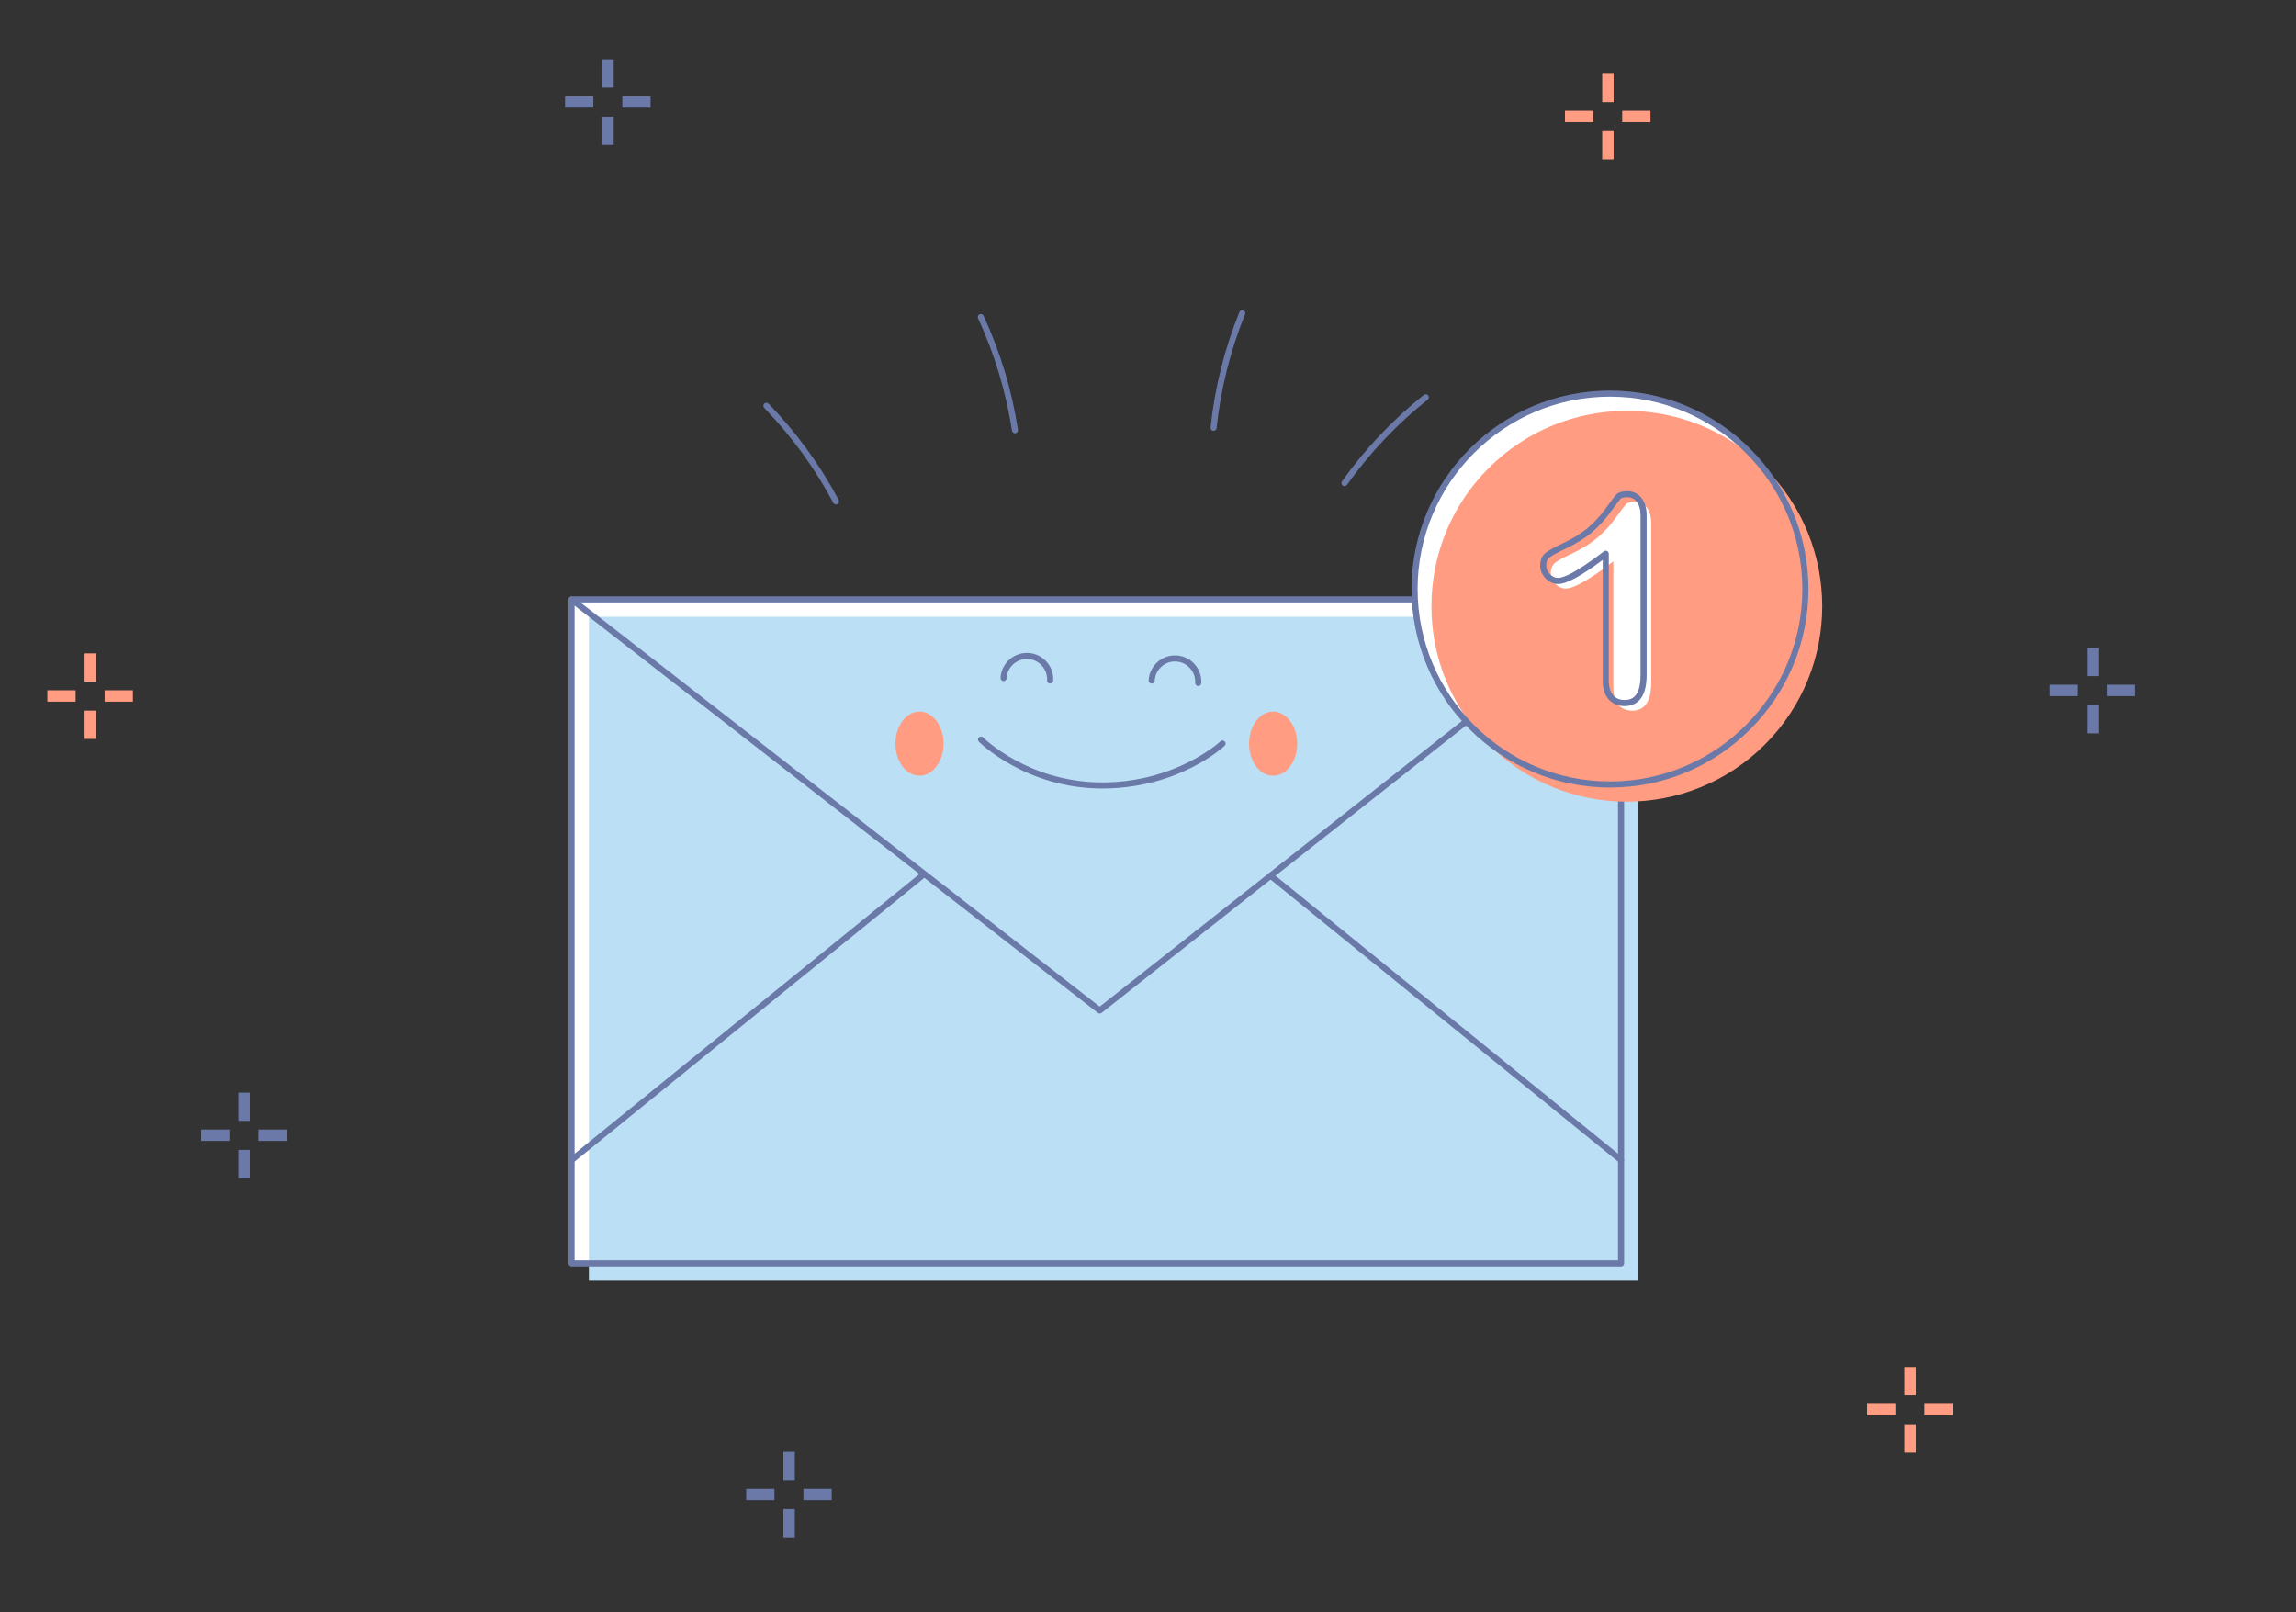 <?xml version="1.0" encoding="utf-8"?>
<!-- Generator: Adobe Illustrator 23.0.0, SVG Export Plug-In . SVG Version: 6.00 Build 0)  -->
<svg version="1.1" id="圖層_1" xmlns="http://www.w3.org/2000/svg" xmlns:xlink="http://www.w3.org/1999/xlink" x="0px" y="0px"
	 viewBox="0 0 1207.09 847.6" style="enable-background:new 0 0 1207.09 847.6;" xml:space="preserve">
<rect x="0" y="0" width="1207.09" height="847.6" fill="#333333" stroke="none"/>
<style type="text/css">
	.st0{fill:#FFFFFF;}
	.st1{fill:#BBDFF5;}
	.st2{fill:#6A79A8;}
	.st3{fill:#FF9C81;}
</style>
<g id="栝鍣_1_1_">
</g>
<g id="栝鍣_2">
</g>
<g id="栝鍣_4">
	<g id="XMLID_68_">
		<g id="XMLID_85_">
			<rect x="300.49" y="315.09" class="st0" width="551.76" height="349.04"/>
		</g>
		<g id="XMLID_82_">
			<rect x="309.61" y="324.21" class="st1" width="551.76" height="349.04"/>
		</g>
		<g>
			<g>
				<g>
					<path class="st2" d="M852.25,665.73H300.49c-0.88,0-1.6-0.72-1.6-1.6V315.17c0-0.88,0.72-1.6,1.6-1.6s1.6,0.72,1.6,1.6v347.36
						h548.56V316.05c0-0.88,0.72-1.6,1.6-1.6c0.88,0,1.6,0.72,1.6,1.6v348.08C853.85,665.01,853.13,665.73,852.25,665.73z"/>
				</g>
				<g id="XMLID_81_">
					<path class="st2" d="M852.25,611.43c-0.35,0-0.71-0.12-1.01-0.36l-184.22-149.5c-0.69-0.56-0.79-1.57-0.23-2.25
						c0.56-0.69,1.57-0.79,2.25-0.23l184.22,149.5c0.69,0.56,0.79,1.57,0.23,2.25C853.17,611.23,852.71,611.43,852.25,611.43z"/>
				</g>
				<g id="XMLID_78_">
					<path class="st2" d="M300.49,611.43c-0.46,0-0.93-0.2-1.24-0.59c-0.56-0.69-0.45-1.7,0.23-2.25l184.78-149.87
						c0.69-0.56,1.7-0.45,2.25,0.23c0.56,0.69,0.45,1.7-0.23,2.25L301.49,611.08C301.2,611.32,300.84,611.43,300.49,611.43z"/>
				</g>
			</g>
			<g id="XMLID_86_">
				<path class="st2" d="M578.16,532.77c-0.34,0-0.7-0.11-0.98-0.34L299.49,316.35c-0.54-0.42-0.75-1.14-0.53-1.78
					c0.22-0.65,0.83-1.08,1.51-1.08h551.76c0.68,0,1.29,0.43,1.51,1.07c0.22,0.65,0.02,1.36-0.52,1.78l-274.08,216.1
					C578.86,532.66,578.51,532.77,578.16,532.77z M305.14,316.69l273.02,212.45l269.48-212.46L305.14,316.69L305.14,316.69z"/>
			</g>
		</g>
		<g>
			<g id="XMLID_77_">
				<ellipse class="st3" cx="483.41" cy="390.92" rx="12.65" ry="16.86"/>
			</g>
			<g id="XMLID_75_">
				<ellipse class="st3" cx="669.33" cy="390.92" rx="12.65" ry="16.86"/>
			</g>
			<g>
				<path class="st2" d="M552.09,359.31c-0.03,0-0.06,0-0.09,0c-0.88-0.05-1.56-0.8-1.51-1.68c0.15-2.84-0.82-5.58-2.72-7.69
					c-1.9-2.12-4.52-3.36-7.36-3.51c-5.86-0.3-10.9,4.22-11.2,10.09c-0.05,0.88-0.8,1.57-1.68,1.51c-0.88-0.05-1.56-0.8-1.51-1.68
					c0.4-7.63,6.95-13.5,14.57-13.11c3.7,0.19,7.1,1.82,9.58,4.57c2.48,2.75,3.74,6.3,3.54,10
					C553.64,358.65,552.93,359.31,552.09,359.31z"/>
			</g>
			<g>
				<path class="st2" d="M629.95,360.61c-0.03,0-0.06,0-0.09,0c-0.88-0.05-1.56-0.8-1.51-1.68c0.15-2.84-0.82-5.58-2.72-7.69
					c-1.9-2.11-4.52-3.36-7.36-3.51c-5.86-0.3-10.9,4.22-11.2,10.09c-0.05,0.88-0.8,1.56-1.68,1.51c-0.88-0.05-1.56-0.8-1.51-1.68
					c0.4-7.63,6.95-13.5,14.57-13.11c7.63,0.4,13.51,6.94,13.11,14.57C631.5,359.96,630.79,360.61,629.95,360.61z"/>
			</g>
			<g>
				<path class="st2" d="M579.44,414.48c-40.1,0-64.58-24.32-64.83-24.57c-0.62-0.63-0.62-1.64,0.02-2.26
					c0.63-0.62,1.64-0.62,2.26,0.02c0.23,0.24,23.83,23.62,62.55,23.62c38.82,0,61.98-21.38,62.21-21.59
					c0.64-0.61,1.66-0.58,2.26,0.07c0.61,0.65,0.58,1.66-0.07,2.26C642.86,392.93,619.51,414.48,579.44,414.48z"/>
			</g>
		</g>
		<g>
			<g>
				<g>
					<path class="st2" d="M706.84,255.56c-0.32,0-0.65-0.1-0.93-0.3c-0.72-0.51-0.89-1.51-0.38-2.23
						c12.15-17.1,26.64-32.39,43.06-45.46c0.69-0.55,1.7-0.44,2.25,0.26c0.55,0.69,0.44,1.7-0.26,2.25
						c-16.18,12.89-30.46,27.96-42.44,44.82C707.83,255.33,707.33,255.56,706.84,255.56z"/>
				</g>
				<g>
					<path class="st2" d="M638.02,226.48c-0.06,0-0.11,0-0.17-0.01c-0.88-0.1-1.52-0.88-1.42-1.76c2.2-20.86,7.31-41.3,15.19-60.74
						c0.33-0.82,1.26-1.22,2.08-0.88s1.22,1.26,0.88,2.08c-7.77,19.17-12.81,39.31-14.98,59.87
						C639.53,225.87,638.84,226.48,638.02,226.48z"/>
				</g>
				<g>
					<path class="st2" d="M533.61,227.76c-0.78,0-1.46-0.57-1.58-1.36c-3.15-20.43-9.15-40.31-17.84-59.09
						c-0.37-0.8-0.02-1.75,0.78-2.12c0.8-0.37,1.75-0.02,2.12,0.78c8.81,19.05,14.9,39.22,18.1,59.94c0.14,0.87-0.46,1.69-1.34,1.82
						C533.77,227.75,533.69,227.76,533.61,227.76z"/>
				</g>
				<g>
					<path class="st2" d="M439.53,265.17c-0.58,0-1.13-0.31-1.42-0.85c-9.71-18.25-21.94-35.04-36.32-49.9
						c-0.62-0.63-0.6-1.65,0.04-2.26c0.63-0.62,1.65-0.6,2.26,0.04c14.59,15.08,26.99,32.11,36.85,50.62
						c0.42,0.78,0.12,1.75-0.66,2.17C440.05,265.11,439.79,265.17,439.53,265.17z"/>
				</g>
			</g>
		</g>
	</g>
	<g>
		<g>
			
				<ellipse transform="matrix(0.707 -0.707 0.707 0.707 28.953 689.208)" class="st0" cx="846.42" cy="309.65" rx="102.74" ry="102.74"/>
		</g>
		<g>
			
				<ellipse transform="matrix(0.707 -0.707 0.707 0.707 25.228 698.192)" class="st3" cx="855.41" cy="318.64" rx="102.74" ry="102.74"/>
		</g>
		<g>
			<path class="st2" d="M846.43,413.99c-57.54,0-104.34-46.81-104.34-104.34c0-57.54,46.81-104.34,104.34-104.34
				c57.54,0,104.34,46.81,104.34,104.34S903.96,413.99,846.43,413.99z M846.43,208.51c-55.77,0-101.14,45.37-101.14,101.14
				s45.37,101.14,101.14,101.14s101.14-45.37,101.14-101.14C947.57,253.89,902.2,208.51,846.43,208.51z"/>
		</g>
		<g>
			<g>
				<path class="st0" d="M848.19,361.71V295.1c-12.39,9.51-20.74,14.27-25.03,14.27c-2.05,0-3.87-0.82-5.46-2.45
					s-2.38-3.53-2.38-5.67c0-2.49,0.78-4.32,2.34-5.49c1.56-1.17,4.32-2.68,8.27-4.54c5.9-2.78,10.62-5.71,14.16-8.78
					c3.54-3.07,6.67-6.51,9.41-10.32c2.74-3.81,4.51-6.14,5.34-7.02c0.83-0.88,2.39-1.32,4.69-1.32c2.58,0,4.66,1,6.22,3
					c1.56,2,2.34,4.76,2.34,8.27v83.81c0,9.81-3.34,14.71-10.02,14.71c-2.98,0-5.37-1-7.18-3
					C849.09,368.57,848.19,365.61,848.19,361.71z"/>
			</g>
			<g>
				<path class="st2" d="M854.08,371.17c-3.43,0-6.25-1.18-8.36-3.53c-2.07-2.3-3.12-5.63-3.12-9.93v-63.38
					c-11.38,8.5-19.06,12.65-23.43,12.65c-2.49,0-4.71-0.99-6.6-2.94c-1.88-1.94-2.83-4.22-2.83-6.78c0-3.01,1-5.29,2.98-6.77
					c1.66-1.25,4.46-2.78,8.55-4.7c5.74-2.7,10.38-5.58,13.79-8.54c3.42-2.98,6.5-6.36,9.15-10.05c2.8-3.9,4.59-6.25,5.48-7.19
					c1.16-1.22,3.07-1.82,5.85-1.82c3.09,0,5.61,1.22,7.48,3.62c1.78,2.28,2.68,5.39,2.68,9.26v83.81
					C865.7,368.33,859.38,371.17,854.08,371.17z M844.19,289.5c0.24,0,0.48,0.06,0.7,0.17c0.54,0.27,0.9,0.82,0.9,1.43v66.61
					c0,3.48,0.78,6.1,2.3,7.78c1.5,1.66,3.46,2.47,5.98,2.47c3.62,0,8.42-1.36,8.42-13.11v-83.8c0-3.13-0.67-5.58-2-7.29
					c-1.26-1.61-2.87-2.38-4.96-2.38c-2.48,0-3.29,0.57-3.52,0.82c-0.54,0.57-1.87,2.22-5.21,6.86c-2.79,3.89-6.04,7.46-9.66,10.59
					c-3.63,3.15-8.52,6.19-14.53,9.02c-3.84,1.8-6.53,3.27-7.99,4.37c-1.14,0.86-1.7,2.23-1.7,4.21c0,1.73,0.63,3.22,1.93,4.56
					c1.28,1.32,2.69,1.97,4.3,1.97c2.69,0,9.05-2.42,24.06-13.94C843.5,289.61,843.85,289.5,844.19,289.5z"/>
			</g>
		</g>
	</g>
</g>
<g id="栝鍣_5">
	<g id="XMLID_79_">
		<g id="XMLID_117_">
			<g id="XMLID_118_">
				<rect x="1097.16" y="340.55" class="st2" width="6" height="14.86"/>
			</g>
		</g>
		<g id="XMLID_113_">
			<g id="XMLID_114_">
				<rect x="1097.16" y="370.66" class="st2" width="6" height="14.86"/>
			</g>
		</g>
		<g id="XMLID_84_">
			<g id="XMLID_112_">
				<rect x="1077.58" y="359.94" class="st2" width="14.86" height="6"/>
			</g>
		</g>
		<g id="XMLID_80_">
			<g id="XMLID_83_">
				<rect x="1107.68" y="359.94" class="st2" width="14.86" height="6"/>
			</g>
		</g>
	</g>
	<g id="XMLID_69_">
		<g id="XMLID_76_">
			<g id="XMLID_53_">
				<rect x="316.65" y="31.2" class="st2" width="6" height="14.86"/>
			</g>
		</g>
		<g id="XMLID_74_">
			<g id="XMLID_52_">
				<rect x="316.65" y="61.3" class="st2" width="6" height="14.86"/>
			</g>
		</g>
		<g id="XMLID_72_">
			<g id="XMLID_73_">
				<rect x="297.08" y="50.59" class="st2" width="14.86" height="6"/>
			</g>
		</g>
		<g id="XMLID_70_">
			<g id="XMLID_71_">
				<rect x="327.18" y="50.59" class="st2" width="14.86" height="6"/>
			</g>
		</g>
	</g>
	<g id="XMLID_60_">
		<g id="XMLID_50_">
			<g id="XMLID_51_">
				<rect x="842.33" y="38.82" class="st3" width="6" height="14.86"/>
			</g>
		</g>
		<g id="XMLID_7_">
			<g id="XMLID_49_">
				<rect x="842.33" y="68.92" class="st3" width="6" height="14.86"/>
			</g>
		</g>
		<g id="XMLID_63_">
			<g id="XMLID_64_">
				<rect x="822.75" y="58.21" class="st3" width="14.86" height="6"/>
			</g>
		</g>
		<g id="XMLID_61_">
			<g id="XMLID_62_">
				<rect x="852.85" y="58.21" class="st3" width="14.86" height="6"/>
			</g>
		</g>
	</g>
	<g id="XMLID_46_">
		<g id="XMLID_58_">
			<g id="XMLID_59_">
				<rect x="44.48" y="343.46" class="st3" width="6" height="14.86"/>
			</g>
		</g>
		<g id="XMLID_56_">
			<g id="XMLID_6_">
				<rect x="44.48" y="373.56" class="st3" width="6" height="14.86"/>
			</g>
		</g>
		<g id="XMLID_54_">
			<g id="XMLID_55_">
				<rect x="24.9" y="362.85" class="st3" width="14.86" height="6"/>
			</g>
		</g>
		<g id="XMLID_47_">
			<g id="XMLID_48_">
				<rect x="55.01" y="362.85" class="st3" width="14.86" height="6"/>
			</g>
		</g>
	</g>
	<g id="XMLID_37_">
		<g id="XMLID_44_">
			<g id="XMLID_45_">
				<rect x="1001.19" y="718.59" class="st3" width="6" height="14.86"/>
			</g>
		</g>
		<g id="XMLID_42_">
			<g id="XMLID_43_">
				<rect x="1001.19" y="748.7" class="st3" width="6" height="14.86"/>
			</g>
		</g>
		<g id="XMLID_40_">
			<g id="XMLID_41_">
				<rect x="981.62" y="737.98" class="st3" width="14.86" height="6"/>
			</g>
		</g>
		<g id="XMLID_38_">
			<g id="XMLID_39_">
				<rect x="1011.72" y="737.98" class="st3" width="14.86" height="6"/>
			</g>
		</g>
	</g>
	<g id="XMLID_20_">
		<g id="XMLID_29_">
			<g id="XMLID_31_">
				<rect x="125.34" y="574.36" class="st2" width="6" height="14.86"/>
			</g>
		</g>
		<g id="XMLID_25_">
			<g id="XMLID_26_">
				<rect x="125.34" y="604.47" class="st2" width="6" height="14.86"/>
			</g>
		</g>
		<g id="XMLID_23_">
			<g id="XMLID_24_">
				<rect x="105.76" y="593.75" class="st2" width="14.86" height="6"/>
			</g>
		</g>
		<g id="XMLID_21_">
			<g id="XMLID_22_">
				<rect x="135.87" y="593.75" class="st2" width="14.86" height="6"/>
			</g>
		</g>
	</g>
	<g id="XMLID_3_">
		<g id="XMLID_18_">
			<g id="XMLID_19_">
				<rect x="411.87" y="763.15" class="st2" width="6" height="14.86"/>
			</g>
		</g>
		<g id="XMLID_16_">
			<g id="XMLID_17_">
				<rect x="411.87" y="793.26" class="st2" width="6" height="14.86"/>
			</g>
		</g>
		<g id="XMLID_12_">
			<g id="XMLID_15_">
				<rect x="392.29" y="782.54" class="st2" width="14.86" height="6"/>
			</g>
		</g>
		<g id="XMLID_5_">
			<g id="XMLID_11_">
				<rect x="422.4" y="782.54" class="st2" width="14.86" height="6"/>
			</g>
		</g>
	</g>
</g>
</svg>
